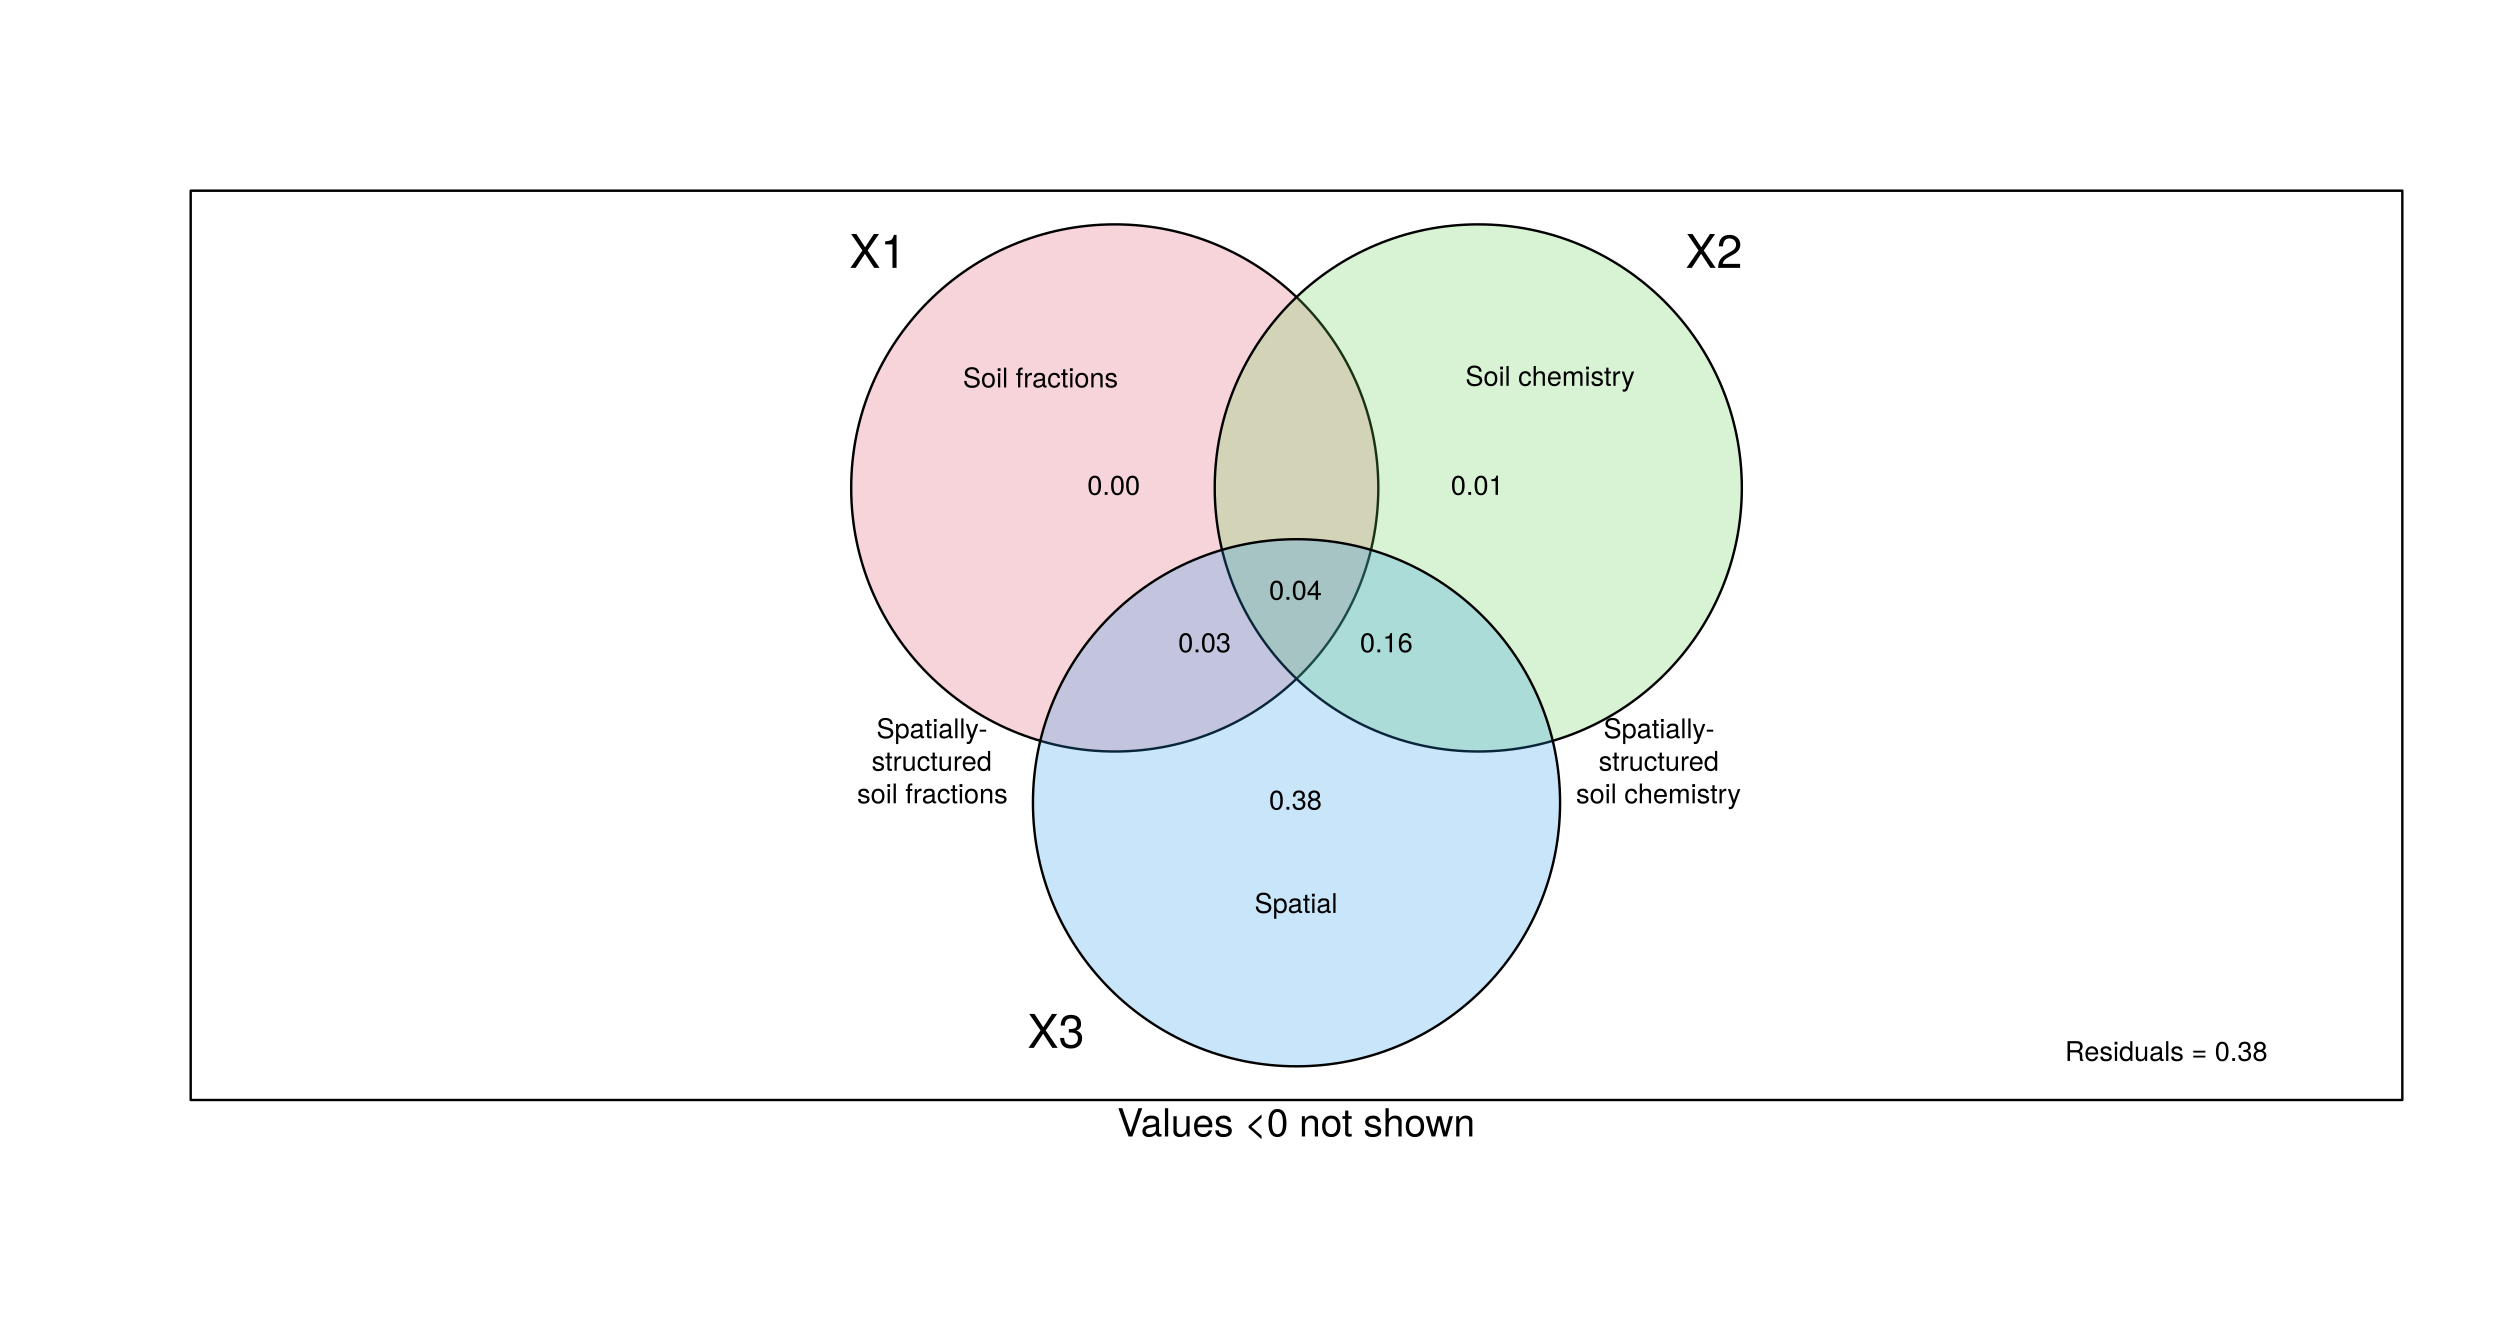 <?xml version="1.0" encoding="UTF-8"?>
<svg xmlns="http://www.w3.org/2000/svg" xmlns:xlink="http://www.w3.org/1999/xlink" width="774pt" height="414pt" viewBox="0 0 774 414" version="1.1">
<defs>
<g>
<symbol overflow="visible" id="glyph0-0">
<path style="stroke:none;" d=""/>
</symbol>
<symbol overflow="visible" id="glyph0-1">
<path style="stroke:none;" d="M 9.344 0 L 5.641 -5.391 L 9.172 -10.5 L 7.578 -10.5 L 4.875 -6.375 L 2.172 -10.5 L 0.547 -10.5 L 4.031 -5.391 L 0.312 0 L 1.938 0 L 4.828 -4.375 L 7.688 0 Z M 9.344 0 "/>
</symbol>
<symbol overflow="visible" id="glyph0-2">
<path style="stroke:none;" d="M 5 0 L 5 -10.219 L 4.156 -10.219 C 3.719 -8.641 3.422 -8.422 1.469 -8.188 L 1.469 -7.281 L 3.734 -7.281 L 3.734 0 Z M 5 0 "/>
</symbol>
<symbol overflow="visible" id="glyph0-3">
<path style="stroke:none;" d="M 7.359 -7.219 C 7.359 -8.953 6.016 -10.219 4.094 -10.219 C 2 -10.219 0.797 -9.141 0.719 -6.672 L 1.984 -6.672 C 2.094 -8.391 2.797 -9.109 4.047 -9.109 C 5.203 -9.109 6.062 -8.281 6.062 -7.188 C 6.062 -6.375 5.594 -5.688 4.688 -5.172 L 3.359 -4.422 C 1.219 -3.219 0.609 -2.25 0.484 0 L 7.297 0 L 7.297 -1.25 L 1.922 -1.25 C 2.047 -2.094 2.5 -2.625 3.766 -3.359 L 5.203 -4.141 C 6.625 -4.891 7.359 -5.969 7.359 -7.219 Z M 7.359 -7.219 "/>
</symbol>
<symbol overflow="visible" id="glyph0-4">
<path style="stroke:none;" d="M 7.297 -2.969 C 7.297 -4.203 6.781 -4.922 5.562 -5.344 C 6.516 -5.719 6.984 -6.375 6.984 -7.406 C 6.984 -9.156 5.812 -10.219 3.875 -10.219 C 1.812 -10.219 0.719 -9.094 0.672 -6.922 L 1.938 -6.922 C 1.969 -8.422 2.594 -9.109 3.891 -9.109 C 5.016 -9.109 5.688 -8.438 5.688 -7.359 C 5.688 -6.266 5.219 -5.812 3.188 -5.812 L 3.188 -4.75 L 3.875 -4.75 C 5.266 -4.75 6 -4.094 6 -2.953 C 6 -1.672 5.203 -0.906 3.875 -0.906 C 2.5 -0.906 1.812 -1.594 1.734 -3.078 L 0.469 -3.078 C 0.625 -0.812 1.75 0.219 3.828 0.219 C 5.938 0.219 7.297 -1.031 7.297 -2.969 Z M 7.297 -2.969 "/>
</symbol>
<symbol overflow="visible" id="glyph1-0">
<path style="stroke:none;" d=""/>
</symbol>
<symbol overflow="visible" id="glyph1-1">
<path style="stroke:none;" d="M 4.266 -2.859 C 4.266 -4.938 3.609 -5.953 2.312 -5.953 C 1.031 -5.953 0.359 -4.922 0.359 -2.922 C 0.359 -0.906 1.031 0.125 2.312 0.125 C 3.578 0.125 4.266 -0.906 4.266 -2.859 Z M 3.5 -2.938 C 3.5 -1.25 3.125 -0.484 2.297 -0.484 C 1.516 -0.484 1.125 -1.281 1.125 -2.906 C 1.125 -4.547 1.516 -5.297 2.312 -5.297 C 3.109 -5.297 3.5 -4.531 3.5 -2.938 Z M 3.5 -2.938 "/>
</symbol>
<symbol overflow="visible" id="glyph1-2">
<path style="stroke:none;" d="M 1.609 0 L 1.609 -0.875 L 0.734 -0.875 L 0.734 0 Z M 1.609 0 "/>
</symbol>
<symbol overflow="visible" id="glyph1-3">
<path style="stroke:none;" d="M 2.922 0 L 2.922 -5.953 L 2.422 -5.953 C 2.172 -5.047 2 -4.922 0.859 -4.781 L 0.859 -4.25 L 2.172 -4.25 L 2.172 0 Z M 2.922 0 "/>
</symbol>
<symbol overflow="visible" id="glyph1-4">
<path style="stroke:none;" d="M 4.25 -1.734 C 4.25 -2.453 3.953 -2.875 3.25 -3.125 C 3.797 -3.344 4.078 -3.719 4.078 -4.328 C 4.078 -5.344 3.391 -5.953 2.266 -5.953 C 1.062 -5.953 0.422 -5.297 0.391 -4.031 L 1.141 -4.031 C 1.156 -4.922 1.516 -5.312 2.266 -5.312 C 2.922 -5.312 3.328 -4.922 3.328 -4.297 C 3.328 -3.656 3.047 -3.391 1.859 -3.391 L 1.859 -2.781 L 2.266 -2.781 C 3.078 -2.781 3.5 -2.391 3.5 -1.719 C 3.5 -0.969 3.031 -0.531 2.266 -0.531 C 1.453 -0.531 1.062 -0.938 1.016 -1.797 L 0.266 -1.797 C 0.359 -0.469 1.016 0.125 2.234 0.125 C 3.469 0.125 4.25 -0.609 4.25 -1.734 Z M 4.25 -1.734 "/>
</symbol>
<symbol overflow="visible" id="glyph1-5">
<path style="stroke:none;" d="M 4.312 -1.688 C 4.312 -2.344 3.969 -2.812 3.281 -3.141 C 3.906 -3.5 4.109 -3.812 4.109 -4.375 C 4.109 -5.297 3.375 -5.953 2.312 -5.953 C 1.266 -5.953 0.516 -5.297 0.516 -4.375 C 0.516 -3.812 0.719 -3.516 1.328 -3.141 C 0.641 -2.812 0.312 -2.344 0.312 -1.688 C 0.312 -0.594 1.141 0.125 2.312 0.125 C 3.484 0.125 4.312 -0.594 4.312 -1.688 Z M 3.344 -4.359 C 3.344 -3.797 2.938 -3.438 2.312 -3.438 C 1.688 -3.438 1.281 -3.797 1.281 -4.359 C 1.281 -4.938 1.688 -5.297 2.312 -5.297 C 2.938 -5.297 3.344 -4.938 3.344 -4.359 Z M 3.562 -1.672 C 3.562 -0.969 3.047 -0.531 2.297 -0.531 C 1.578 -0.531 1.062 -0.969 1.062 -1.672 C 1.062 -2.375 1.578 -2.812 2.312 -2.812 C 3.047 -2.812 3.562 -2.375 3.562 -1.672 Z M 3.562 -1.672 "/>
</symbol>
<symbol overflow="visible" id="glyph1-6">
<path style="stroke:none;" d=""/>
</symbol>
<symbol overflow="visible" id="glyph1-7">
<path style="stroke:none;" d="M 4.312 -1.844 C 4.312 -2.953 3.562 -3.703 2.484 -3.703 C 1.906 -3.703 1.438 -3.484 1.125 -3.047 C 1.125 -4.5 1.594 -5.297 2.453 -5.297 C 2.969 -5.297 3.328 -4.969 3.453 -4.406 L 4.188 -4.406 C 4.047 -5.375 3.406 -5.953 2.5 -5.953 C 1.109 -5.953 0.359 -4.797 0.359 -2.719 C 0.359 -0.859 1 0.125 2.359 0.125 C 3.5 0.125 4.312 -0.688 4.312 -1.844 Z M 3.562 -1.797 C 3.562 -1.047 3.047 -0.531 2.375 -0.531 C 1.688 -0.531 1.156 -1.062 1.156 -1.828 C 1.156 -2.578 1.672 -3.047 2.391 -3.047 C 3.109 -3.047 3.562 -2.594 3.562 -1.797 Z M 3.562 -1.797 "/>
</symbol>
<symbol overflow="visible" id="glyph1-8">
<path style="stroke:none;" d="M 4.375 -1.422 L 4.375 -2.094 L 3.484 -2.094 L 3.484 -5.953 L 2.938 -5.953 L 0.234 -2.203 L 0.234 -1.422 L 2.75 -1.422 L 2.75 0 L 3.484 0 L 3.484 -1.422 Z M 2.75 -2.094 L 0.875 -2.094 L 2.75 -4.703 Z M 2.75 -2.094 "/>
</symbol>
<symbol overflow="visible" id="glyph1-9">
<path style="stroke:none;" d="M 5.703 0 L 5.703 -0.188 C 5.406 -0.391 5.344 -0.609 5.344 -1.422 C 5.328 -2.438 5.172 -2.734 4.5 -3.031 C 5.188 -3.359 5.469 -3.797 5.469 -4.484 C 5.469 -5.547 4.812 -6.125 3.609 -6.125 L 0.781 -6.125 L 0.781 0 L 1.562 0 L 1.562 -2.641 L 3.578 -2.641 C 4.266 -2.641 4.594 -2.297 4.594 -1.547 L 4.578 -1 C 4.578 -0.625 4.656 -0.25 4.766 0 Z M 4.656 -4.375 C 4.656 -3.656 4.281 -3.328 3.453 -3.328 L 1.562 -3.328 L 1.562 -5.438 L 3.453 -5.438 C 4.328 -5.438 4.656 -5.062 4.656 -4.375 Z M 4.656 -4.375 "/>
</symbol>
<symbol overflow="visible" id="glyph1-10">
<path style="stroke:none;" d="M 4.312 -2 C 4.312 -2.641 4.266 -3.047 4.141 -3.375 C 3.844 -4.094 3.172 -4.531 2.359 -4.531 C 1.125 -4.531 0.344 -3.625 0.344 -2.172 C 0.344 -0.734 1.094 0.125 2.344 0.125 C 3.344 0.125 4.047 -0.453 4.219 -1.344 L 3.516 -1.344 C 3.328 -0.75 2.922 -0.516 2.359 -0.516 C 1.625 -0.516 1.078 -0.984 1.062 -2 Z M 3.562 -2.625 C 3.562 -2.625 3.562 -2.594 3.562 -2.578 L 1.078 -2.578 C 1.141 -3.359 1.641 -3.891 2.344 -3.891 C 3.031 -3.891 3.562 -3.312 3.562 -2.625 Z M 3.562 -2.625 "/>
</symbol>
<symbol overflow="visible" id="glyph1-11">
<path style="stroke:none;" d="M 3.859 -1.234 C 3.859 -1.891 3.484 -2.219 2.609 -2.422 L 1.938 -2.594 C 1.375 -2.719 1.125 -2.906 1.125 -3.219 C 1.125 -3.625 1.484 -3.891 2.062 -3.891 C 2.625 -3.891 2.922 -3.641 2.938 -3.172 L 3.688 -3.172 C 3.672 -4.047 3.109 -4.531 2.078 -4.531 C 1.062 -4.531 0.391 -4 0.391 -3.188 C 0.391 -2.5 0.75 -2.172 1.797 -1.922 L 2.453 -1.75 C 2.938 -1.641 3.125 -1.5 3.125 -1.172 C 3.125 -0.766 2.719 -0.516 2.094 -0.516 C 1.469 -0.516 1.125 -0.672 1.031 -1.344 L 0.281 -1.344 C 0.312 -0.328 0.891 0.125 2.047 0.125 C 3.156 0.125 3.859 -0.391 3.859 -1.234 Z M 3.859 -1.234 "/>
</symbol>
<symbol overflow="visible" id="glyph1-12">
<path style="stroke:none;" d="M 1.281 0 L 1.281 -4.406 L 0.594 -4.406 L 0.594 0 Z M 1.375 -5.062 L 1.375 -5.938 L 0.5 -5.938 L 0.5 -5.062 Z M 1.375 -5.062 "/>
</symbol>
<symbol overflow="visible" id="glyph1-13">
<path style="stroke:none;" d="M 4.156 0 L 4.156 -6.125 L 3.469 -6.125 L 3.469 -3.844 C 3.172 -4.297 2.703 -4.531 2.109 -4.531 C 0.969 -4.531 0.219 -3.641 0.219 -2.25 C 0.219 -0.75 0.953 0.125 2.141 0.125 C 2.734 0.125 3.156 -0.094 3.531 -0.641 L 3.531 0 Z M 3.469 -2.188 C 3.469 -1.172 2.969 -0.531 2.234 -0.531 C 1.469 -0.531 0.953 -1.172 0.953 -2.203 C 0.953 -3.234 1.469 -3.875 2.234 -3.875 C 2.984 -3.875 3.469 -3.203 3.469 -2.188 Z M 3.469 -2.188 "/>
</symbol>
<symbol overflow="visible" id="glyph1-14">
<path style="stroke:none;" d="M 4.047 0 L 4.047 -4.406 L 3.359 -4.406 L 3.359 -1.969 C 3.359 -1.078 2.891 -0.484 2.156 -0.484 C 1.594 -0.484 1.25 -0.828 1.25 -1.359 L 1.25 -4.406 L 0.547 -4.406 L 0.547 -1.078 C 0.547 -0.344 1.094 0.125 1.953 0.125 C 2.594 0.125 3.016 -0.094 3.422 -0.688 L 3.422 0 Z M 4.047 0 "/>
</symbol>
<symbol overflow="visible" id="glyph1-15">
<path style="stroke:none;" d="M 4.5 -0.016 L 4.5 -0.547 C 4.422 -0.531 4.391 -0.531 4.344 -0.531 C 4.109 -0.531 3.969 -0.656 3.969 -0.875 L 3.969 -3.328 C 3.969 -4.109 3.391 -4.531 2.312 -4.531 C 1.25 -4.531 0.594 -4.125 0.547 -3.109 L 1.25 -3.109 C 1.312 -3.641 1.625 -3.891 2.281 -3.891 C 2.922 -3.891 3.266 -3.641 3.266 -3.234 L 3.266 -3.047 C 3.266 -2.75 3.094 -2.625 2.531 -2.562 C 1.547 -2.422 1.391 -2.391 1.125 -2.281 C 0.609 -2.078 0.359 -1.688 0.359 -1.141 C 0.359 -0.344 0.906 0.125 1.797 0.125 C 2.359 0.125 2.906 -0.109 3.297 -0.516 C 3.375 -0.188 3.672 0.062 4.016 0.062 C 4.156 0.062 4.266 0.047 4.5 -0.016 Z M 3.266 -1.516 C 3.266 -0.891 2.625 -0.484 1.953 -0.484 C 1.406 -0.484 1.078 -0.688 1.078 -1.156 C 1.078 -1.625 1.391 -1.828 2.141 -1.938 C 2.891 -2.031 3.031 -2.062 3.266 -2.172 Z M 3.266 -1.516 "/>
</symbol>
<symbol overflow="visible" id="glyph1-16">
<path style="stroke:none;" d="M 1.266 0 L 1.266 -6.125 L 0.578 -6.125 L 0.578 0 Z M 1.266 0 "/>
</symbol>
<symbol overflow="visible" id="glyph1-17">
<path style="stroke:none;" d="M 4.344 -2.578 L 4.344 -3.156 L 0.578 -3.156 L 0.578 -2.578 Z M 4.344 -1.047 L 4.344 -1.625 L 0.578 -1.625 L 0.578 -1.047 Z M 4.344 -1.047 "/>
</symbol>
<symbol overflow="visible" id="glyph1-18">
<path style="stroke:none;" d="M 5.219 -1.688 C 5.219 -2.438 4.75 -3 3.922 -3.219 L 2.375 -3.625 C 1.641 -3.828 1.375 -4.062 1.375 -4.547 C 1.375 -5.156 1.922 -5.625 2.734 -5.625 C 3.719 -5.625 4.266 -5.172 4.266 -4.375 L 5.016 -4.375 C 5.016 -5.578 4.172 -6.281 2.766 -6.281 C 1.422 -6.281 0.594 -5.547 0.594 -4.438 C 0.594 -3.688 0.984 -3.219 1.797 -3 L 3.312 -2.594 C 4.078 -2.391 4.438 -2.078 4.438 -1.609 C 4.438 -0.938 3.938 -0.531 2.875 -0.531 C 1.719 -0.531 1.141 -1.125 1.141 -2 L 0.406 -2 C 0.406 -0.547 1.375 0.156 2.828 0.156 C 4.375 0.156 5.219 -0.594 5.219 -1.688 Z M 5.219 -1.688 "/>
</symbol>
<symbol overflow="visible" id="glyph1-19">
<path style="stroke:none;" d="M 4.281 -2.172 C 4.281 -3.688 3.562 -4.531 2.281 -4.531 C 1.047 -4.531 0.297 -3.688 0.297 -2.203 C 0.297 -0.719 1.047 0.125 2.297 0.125 C 3.531 0.125 4.281 -0.719 4.281 -2.172 Z M 3.562 -2.172 C 3.562 -1.141 3.062 -0.516 2.297 -0.516 C 1.516 -0.516 1.031 -1.141 1.031 -2.203 C 1.031 -3.266 1.516 -3.891 2.297 -3.891 C 3.078 -3.891 3.562 -3.266 3.562 -2.172 Z M 3.562 -2.172 "/>
</symbol>
<symbol overflow="visible" id="glyph1-20">
<path style="stroke:none;" d="M 2.172 -3.828 L 2.172 -4.406 L 1.438 -4.406 L 1.438 -5.094 C 1.438 -5.391 1.609 -5.547 1.922 -5.547 C 1.984 -5.547 2.016 -5.547 2.172 -5.531 L 2.172 -6.109 C 2.016 -6.141 1.922 -6.156 1.781 -6.156 C 1.125 -6.156 0.734 -5.781 0.734 -5.156 L 0.734 -4.406 L 0.156 -4.406 L 0.156 -3.828 L 0.734 -3.828 L 0.734 0 L 1.438 0 L 1.438 -3.828 Z M 2.172 -3.828 "/>
</symbol>
<symbol overflow="visible" id="glyph1-21">
<path style="stroke:none;" d="M 2.703 -3.797 L 2.703 -4.5 C 2.578 -4.516 2.516 -4.531 2.422 -4.531 C 1.969 -4.531 1.625 -4.266 1.234 -3.609 L 1.234 -4.406 L 0.594 -4.406 L 0.594 0 L 1.281 0 L 1.281 -2.281 C 1.281 -3.281 1.609 -3.781 2.703 -3.797 Z M 2.703 -3.797 "/>
</symbol>
<symbol overflow="visible" id="glyph1-22">
<path style="stroke:none;" d="M 4.016 -1.516 L 3.297 -1.516 C 3.188 -0.812 2.828 -0.516 2.234 -0.516 C 1.453 -0.516 0.984 -1.125 0.984 -2.156 C 0.984 -3.266 1.453 -3.891 2.203 -3.891 C 2.797 -3.891 3.172 -3.531 3.25 -2.922 L 3.953 -2.922 C 3.875 -4 3.203 -4.531 2.219 -4.531 C 1.031 -4.531 0.266 -3.625 0.266 -2.156 C 0.266 -0.734 1.016 0.125 2.203 0.125 C 3.266 0.125 3.922 -0.5 4.016 -1.516 Z M 4.016 -1.516 "/>
</symbol>
<symbol overflow="visible" id="glyph1-23">
<path style="stroke:none;" d="M 2.141 0 L 2.141 -0.594 C 2.047 -0.562 1.938 -0.562 1.797 -0.562 C 1.5 -0.562 1.406 -0.641 1.406 -0.953 L 1.406 -3.828 L 2.141 -3.828 L 2.141 -4.406 L 1.406 -4.406 L 1.406 -5.609 L 0.719 -5.609 L 0.719 -4.406 L 0.125 -4.406 L 0.125 -3.828 L 0.719 -3.828 L 0.719 -0.641 C 0.719 -0.188 1.016 0.062 1.562 0.062 C 1.734 0.062 1.906 0.047 2.141 0 Z M 2.141 0 "/>
</symbol>
<symbol overflow="visible" id="glyph1-24">
<path style="stroke:none;" d="M 4.094 0 L 4.094 -3.328 C 4.094 -4.062 3.547 -4.531 2.703 -4.531 C 2.047 -4.531 1.625 -4.281 1.234 -3.672 L 1.234 -4.406 L 0.594 -4.406 L 0.594 0 L 1.281 0 L 1.281 -2.422 C 1.281 -3.328 1.781 -3.922 2.484 -3.922 C 3.047 -3.922 3.391 -3.578 3.391 -3.047 L 3.391 0 Z M 4.094 0 "/>
</symbol>
<symbol overflow="visible" id="glyph1-25">
<path style="stroke:none;" d="M 4.078 0 L 4.078 -3.328 C 4.078 -4.062 3.562 -4.531 2.703 -4.531 C 2.078 -4.531 1.703 -4.344 1.281 -3.797 L 1.281 -6.125 L 0.594 -6.125 L 0.594 0 L 1.281 0 L 1.281 -2.422 C 1.281 -3.328 1.75 -3.922 2.484 -3.922 C 2.969 -3.922 3.391 -3.625 3.391 -3.047 L 3.391 0 Z M 4.078 0 "/>
</symbol>
<symbol overflow="visible" id="glyph1-26">
<path style="stroke:none;" d="M 6.391 0 L 6.391 -3.297 C 6.391 -4.094 5.953 -4.531 5.125 -4.531 C 4.547 -4.531 4.188 -4.359 3.781 -3.859 C 3.516 -4.328 3.156 -4.531 2.594 -4.531 C 2 -4.531 1.609 -4.312 1.234 -3.781 L 1.234 -4.406 L 0.594 -4.406 L 0.594 0 L 1.297 0 L 1.297 -2.766 C 1.297 -3.406 1.75 -3.922 2.328 -3.922 C 2.844 -3.922 3.141 -3.594 3.141 -3.031 L 3.141 0 L 3.844 0 L 3.844 -2.766 C 3.844 -3.406 4.312 -3.922 4.891 -3.922 C 5.391 -3.922 5.688 -3.594 5.688 -3.031 L 5.688 0 Z M 6.391 0 "/>
</symbol>
<symbol overflow="visible" id="glyph1-27">
<path style="stroke:none;" d="M 4.016 -4.406 L 3.266 -4.406 L 2.047 -0.969 L 0.922 -4.406 L 0.172 -4.406 L 1.656 0.016 L 1.391 0.719 C 1.266 1.031 1.125 1.141 0.828 1.141 C 0.719 1.141 0.609 1.125 0.453 1.094 L 0.453 1.719 C 0.594 1.797 0.734 1.828 0.922 1.828 C 1.422 1.828 1.828 1.562 2.062 0.922 Z M 4.016 -4.406 "/>
</symbol>
<symbol overflow="visible" id="glyph1-28">
<path style="stroke:none;" d="M 4.391 -2.156 C 4.391 -3.641 3.672 -4.531 2.5 -4.531 C 1.906 -4.531 1.422 -4.266 1.094 -3.734 L 1.094 -4.406 L 0.469 -4.406 L 0.469 1.828 L 1.156 1.828 L 1.156 -0.531 C 1.531 -0.078 1.938 0.125 2.516 0.125 C 3.641 0.125 4.391 -0.75 4.391 -2.156 Z M 3.672 -2.172 C 3.672 -1.172 3.156 -0.531 2.391 -0.531 C 1.641 -0.531 1.156 -1.141 1.156 -2.172 C 1.156 -3.203 1.641 -3.875 2.391 -3.875 C 3.156 -3.875 3.672 -3.234 3.672 -2.172 Z M 3.672 -2.172 "/>
</symbol>
<symbol overflow="visible" id="glyph1-29">
<path style="stroke:none;" d="M 2.391 -2.016 L 2.391 -2.625 L 0.391 -2.625 L 0.391 -2.016 Z M 2.391 -2.016 "/>
</symbol>
<symbol overflow="visible" id="glyph2-0">
<path style="stroke:none;" d=""/>
</symbol>
<symbol overflow="visible" id="glyph2-1">
<path style="stroke:none;" d="M 7.734 -8.75 L 6.547 -8.75 L 4.125 -1.344 L 1.562 -8.75 L 0.359 -8.75 L 3.5 0 L 4.703 0 Z M 7.734 -8.75 "/>
</symbol>
<symbol overflow="visible" id="glyph2-2">
<path style="stroke:none;" d="M 6.422 -0.031 L 6.422 -0.781 C 6.312 -0.75 6.266 -0.75 6.203 -0.75 C 5.859 -0.75 5.656 -0.938 5.656 -1.25 L 5.656 -4.75 C 5.656 -5.875 4.844 -6.469 3.297 -6.469 C 1.781 -6.469 0.844 -5.875 0.781 -4.422 L 1.781 -4.422 C 1.875 -5.203 2.328 -5.547 3.266 -5.547 C 4.156 -5.547 4.672 -5.203 4.672 -4.609 L 4.672 -4.344 C 4.672 -3.922 4.422 -3.75 3.625 -3.641 C 2.203 -3.469 1.984 -3.422 1.609 -3.266 C 0.875 -2.969 0.5 -2.406 0.5 -1.625 C 0.5 -0.484 1.297 0.188 2.562 0.188 C 3.375 0.188 4.156 -0.156 4.703 -0.75 C 4.812 -0.266 5.25 0.078 5.734 0.078 C 5.938 0.078 6.094 0.062 6.422 -0.031 Z M 4.672 -2.172 C 4.672 -1.266 3.75 -0.703 2.781 -0.703 C 2 -0.703 1.547 -0.969 1.547 -1.656 C 1.547 -2.312 1.984 -2.609 3.062 -2.766 C 4.109 -2.906 4.328 -2.953 4.672 -3.109 Z M 4.672 -2.172 "/>
</symbol>
<symbol overflow="visible" id="glyph2-3">
<path style="stroke:none;" d="M 1.812 0 L 1.812 -8.75 L 0.812 -8.75 L 0.812 0 Z M 1.812 0 "/>
</symbol>
<symbol overflow="visible" id="glyph2-4">
<path style="stroke:none;" d="M 5.781 0 L 5.781 -6.281 L 4.781 -6.281 L 4.781 -2.812 C 4.781 -1.531 4.109 -0.703 3.078 -0.703 C 2.281 -0.703 1.781 -1.172 1.781 -1.938 L 1.781 -6.281 L 0.781 -6.281 L 0.781 -1.531 C 0.781 -0.484 1.562 0.188 2.781 0.188 C 3.703 0.188 4.297 -0.141 4.891 -0.969 L 4.891 0 Z M 5.781 0 "/>
</symbol>
<symbol overflow="visible" id="glyph2-5">
<path style="stroke:none;" d="M 6.156 -2.859 C 6.156 -3.766 6.078 -4.344 5.906 -4.812 C 5.5 -5.844 4.531 -6.469 3.359 -6.469 C 1.609 -6.469 0.484 -5.172 0.484 -3.109 C 0.484 -1.047 1.578 0.188 3.344 0.188 C 4.781 0.188 5.766 -0.641 6.031 -1.906 L 5.016 -1.906 C 4.734 -1.078 4.172 -0.75 3.375 -0.75 C 2.328 -0.75 1.547 -1.422 1.531 -2.859 Z M 5.094 -3.75 C 5.094 -3.75 5.094 -3.703 5.078 -3.672 L 1.547 -3.672 C 1.625 -4.781 2.344 -5.547 3.344 -5.547 C 4.328 -5.547 5.094 -4.734 5.094 -3.75 Z M 5.094 -3.75 "/>
</symbol>
<symbol overflow="visible" id="glyph2-6">
<path style="stroke:none;" d="M 5.516 -1.766 C 5.516 -2.703 4.984 -3.172 3.734 -3.469 L 2.766 -3.703 C 1.953 -3.891 1.609 -4.156 1.609 -4.594 C 1.609 -5.172 2.125 -5.547 2.938 -5.547 C 3.75 -5.547 4.172 -5.203 4.203 -4.531 L 5.25 -4.531 C 5.25 -5.766 4.422 -6.469 2.969 -6.469 C 1.516 -6.469 0.562 -5.719 0.562 -4.547 C 0.562 -3.562 1.062 -3.094 2.562 -2.734 L 3.484 -2.516 C 4.188 -2.344 4.469 -2.141 4.469 -1.688 C 4.469 -1.094 3.875 -0.75 3 -0.75 C 2.094 -0.75 1.594 -0.953 1.469 -1.922 L 0.406 -1.922 C 0.453 -0.469 1.266 0.188 2.922 0.188 C 4.5 0.188 5.516 -0.547 5.516 -1.766 Z M 5.516 -1.766 "/>
</symbol>
<symbol overflow="visible" id="glyph2-7">
<path style="stroke:none;" d=""/>
</symbol>
<symbol overflow="visible" id="glyph2-8">
<path style="stroke:none;" d="M 5.375 0.828 L 5.375 -0.25 L 2.25 -3 L 5.375 -5.75 L 5.375 -6.828 L 1.375 -3.312 L 1.375 -2.688 Z M 5.375 0.828 "/>
</symbol>
<symbol overflow="visible" id="glyph2-9">
<path style="stroke:none;" d="M 6.078 -4.094 C 6.078 -7.047 5.141 -8.516 3.297 -8.516 C 1.469 -8.516 0.516 -7.016 0.516 -4.156 C 0.516 -1.297 1.469 0.188 3.297 0.188 C 5.094 0.188 6.078 -1.297 6.078 -4.094 Z M 5 -4.188 C 5 -1.781 4.453 -0.703 3.281 -0.703 C 2.156 -0.703 1.594 -1.828 1.594 -4.156 C 1.594 -6.484 2.156 -7.578 3.297 -7.578 C 4.438 -7.578 5 -6.469 5 -4.188 Z M 5 -4.188 "/>
</symbol>
<symbol overflow="visible" id="glyph2-10">
<path style="stroke:none;" d="M 5.844 0 L 5.844 -4.75 C 5.844 -5.797 5.062 -6.469 3.859 -6.469 C 2.922 -6.469 2.312 -6.109 1.766 -5.234 L 1.766 -6.281 L 0.844 -6.281 L 0.844 0 L 1.844 0 L 1.844 -3.469 C 1.844 -4.75 2.531 -5.594 3.547 -5.594 C 4.344 -5.594 4.844 -5.109 4.844 -4.359 L 4.844 0 Z M 5.844 0 "/>
</symbol>
<symbol overflow="visible" id="glyph2-11">
<path style="stroke:none;" d="M 6.125 -3.094 C 6.125 -5.266 5.078 -6.469 3.266 -6.469 C 1.5 -6.469 0.438 -5.25 0.438 -3.141 C 0.438 -1.031 1.484 0.188 3.281 0.188 C 5.047 0.188 6.125 -1.031 6.125 -3.094 Z M 5.078 -3.109 C 5.078 -1.625 4.375 -0.75 3.281 -0.75 C 2.156 -0.75 1.469 -1.625 1.469 -3.141 C 1.469 -4.656 2.156 -5.547 3.281 -5.547 C 4.406 -5.547 5.078 -4.672 5.078 -3.109 Z M 5.078 -3.109 "/>
</symbol>
<symbol overflow="visible" id="glyph2-12">
<path style="stroke:none;" d="M 3.047 0 L 3.047 -0.844 C 2.922 -0.797 2.766 -0.797 2.562 -0.797 C 2.141 -0.797 2.016 -0.906 2.016 -1.359 L 2.016 -5.469 L 3.047 -5.469 L 3.047 -6.281 L 2.016 -6.281 L 2.016 -8.016 L 1.016 -8.016 L 1.016 -6.281 L 0.172 -6.281 L 0.172 -5.469 L 1.016 -5.469 L 1.016 -0.906 C 1.016 -0.281 1.453 0.078 2.234 0.078 C 2.469 0.078 2.719 0.062 3.047 0 Z M 3.047 0 "/>
</symbol>
<symbol overflow="visible" id="glyph2-13">
<path style="stroke:none;" d="M 5.828 0 L 5.828 -4.75 C 5.828 -5.812 5.078 -6.469 3.859 -6.469 C 2.969 -6.469 2.422 -6.188 1.844 -5.422 L 1.844 -8.75 L 0.844 -8.75 L 0.844 0 L 1.844 0 L 1.844 -3.469 C 1.844 -4.75 2.516 -5.594 3.547 -5.594 C 4.25 -5.594 4.844 -5.188 4.844 -4.359 L 4.844 0 Z M 5.828 0 "/>
</symbol>
<symbol overflow="visible" id="glyph2-14">
<path style="stroke:none;" d="M 8.5 -6.281 L 7.375 -6.281 L 6.125 -1.391 L 4.891 -6.281 L 3.656 -6.281 L 2.453 -1.391 L 1.172 -6.281 L 0.078 -6.281 L 1.891 0 L 3.031 0 L 4.234 -4.938 L 5.516 0 L 6.641 0 Z M 8.5 -6.281 "/>
</symbol>
</g>
</defs>
<g id="surface526">
<rect x="0" y="0" width="774" height="414" style="fill:rgb(100%,100%,100%);fill-opacity:1;stroke:none;"/>
<path style="fill:none;stroke-width:0.75;stroke-linecap:round;stroke-linejoin:round;stroke:rgb(0%,0%,0%);stroke-opacity:1;stroke-miterlimit:10;" d="M 59.039 340.559 L 743.762 340.559 L 743.762 59.039 L 59.039 59.039 L 59.039 340.559 "/>
<path style="fill-rule:nonzero;fill:rgb(87.451%,32.549%,41.961%);fill-opacity:0.247;stroke-width:0.75;stroke-linecap:round;stroke-linejoin:round;stroke:rgb(0%,0%,0%);stroke-opacity:1;stroke-miterlimit:10;" d="M 426.723 151.066 C 426.723 196.129 390.191 232.664 345.125 232.664 C 300.059 232.664 263.527 196.129 263.527 151.066 C 263.527 106 300.059 69.465 345.125 69.465 C 390.191 69.465 426.723 106 426.723 151.066 "/>
<path style="fill-rule:nonzero;fill:rgb(38.039%,81.569%,30.98%);fill-opacity:0.247;stroke-width:0.75;stroke-linecap:round;stroke-linejoin:round;stroke:rgb(0%,0%,0%);stroke-opacity:1;stroke-miterlimit:10;" d="M 539.273 151.066 C 539.273 196.129 502.738 232.664 457.676 232.664 C 412.609 232.664 376.078 196.129 376.078 151.066 C 376.078 106 412.609 69.465 457.676 69.465 C 502.738 69.465 539.273 106 539.273 151.066 "/>
<path style="fill-rule:nonzero;fill:rgb(13.333%,59.216%,90.196%);fill-opacity:0.247;stroke-width:0.75;stroke-linecap:round;stroke-linejoin:round;stroke:rgb(0%,0%,0%);stroke-opacity:1;stroke-miterlimit:10;" d="M 483 248.535 C 483 293.602 446.465 330.133 401.398 330.133 C 356.336 330.133 319.801 293.602 319.801 248.535 C 319.801 203.469 356.336 166.938 401.398 166.938 C 446.465 166.938 483 203.469 483 248.535 "/>
<g style="fill:rgb(0%,0%,0%);fill-opacity:1;">
  <use xlink:href="#glyph0-1" x="262.969" y="82.937"/>
  <use xlink:href="#glyph0-2" x="272.573" y="82.937"/>
</g>
<g style="fill:rgb(0%,0%,0%);fill-opacity:1;">
  <use xlink:href="#glyph0-1" x="521.832" y="82.937"/>
  <use xlink:href="#glyph0-3" x="531.437" y="82.937"/>
</g>
<g style="fill:rgb(0%,0%,0%);fill-opacity:1;">
  <use xlink:href="#glyph0-1" x="318.117" y="324.417"/>
  <use xlink:href="#glyph0-4" x="327.722" y="324.417"/>
</g>
<g style="fill:rgb(0%,0%,0%);fill-opacity:1;">
  <use xlink:href="#glyph1-1" x="336.625" y="153.209"/>
  <use xlink:href="#glyph1-2" x="341.295" y="153.209"/>
  <use xlink:href="#glyph1-1" x="343.63" y="153.209"/>
  <use xlink:href="#glyph1-1" x="348.3" y="153.209"/>
</g>
<g style="fill:rgb(0%,0%,0%);fill-opacity:1;">
  <use xlink:href="#glyph1-1" x="449.176" y="153.209"/>
  <use xlink:href="#glyph1-2" x="453.846" y="153.209"/>
  <use xlink:href="#glyph1-1" x="456.181" y="153.209"/>
  <use xlink:href="#glyph1-3" x="460.851" y="153.209"/>
</g>
<g style="fill:rgb(0%,0%,0%);fill-opacity:1;">
  <use xlink:href="#glyph1-1" x="392.898" y="250.678"/>
  <use xlink:href="#glyph1-2" x="397.568" y="250.678"/>
  <use xlink:href="#glyph1-4" x="399.903" y="250.678"/>
  <use xlink:href="#glyph1-5" x="404.573" y="250.678"/>
</g>
<g style="fill:rgb(0%,0%,0%);fill-opacity:1;">
  <use xlink:href="#glyph1-6" x="398.898" y="150.709"/>
  <use xlink:href="#glyph1-6" x="401.233" y="150.709"/>
</g>
<g style="fill:rgb(0%,0%,0%);fill-opacity:1;">
  <use xlink:href="#glyph1-1" x="421.039" y="201.943"/>
  <use xlink:href="#glyph1-2" x="425.709" y="201.943"/>
  <use xlink:href="#glyph1-3" x="428.044" y="201.943"/>
  <use xlink:href="#glyph1-7" x="432.714" y="201.943"/>
</g>
<g style="fill:rgb(0%,0%,0%);fill-opacity:1;">
  <use xlink:href="#glyph1-1" x="364.762" y="201.943"/>
  <use xlink:href="#glyph1-2" x="369.432" y="201.943"/>
  <use xlink:href="#glyph1-1" x="371.767" y="201.943"/>
  <use xlink:href="#glyph1-4" x="376.437" y="201.943"/>
</g>
<g style="fill:rgb(0%,0%,0%);fill-opacity:1;">
  <use xlink:href="#glyph1-1" x="392.898" y="185.697"/>
  <use xlink:href="#glyph1-2" x="397.568" y="185.697"/>
  <use xlink:href="#glyph1-1" x="399.903" y="185.697"/>
  <use xlink:href="#glyph1-8" x="404.573" y="185.697"/>
</g>
<g style="fill:rgb(0%,0%,0%);fill-opacity:1;">
  <use xlink:href="#glyph1-9" x="639.324" y="328.459"/>
  <use xlink:href="#glyph1-10" x="645.305" y="328.459"/>
  <use xlink:href="#glyph1-11" x="649.975" y="328.459"/>
  <use xlink:href="#glyph1-12" x="654.175" y="328.459"/>
  <use xlink:href="#glyph1-13" x="656.039" y="328.459"/>
  <use xlink:href="#glyph1-14" x="660.709" y="328.459"/>
  <use xlink:href="#glyph1-15" x="665.379" y="328.459"/>
  <use xlink:href="#glyph1-16" x="670.049" y="328.459"/>
  <use xlink:href="#glyph1-11" x="671.913" y="328.459"/>
  <use xlink:href="#glyph1-6" x="676.113" y="328.459"/>
  <use xlink:href="#glyph1-17" x="678.448" y="328.459"/>
  <use xlink:href="#glyph1-6" x="683.354" y="328.459"/>
  <use xlink:href="#glyph1-1" x="685.688" y="328.459"/>
  <use xlink:href="#glyph1-2" x="690.358" y="328.459"/>
  <use xlink:href="#glyph1-4" x="692.693" y="328.459"/>
  <use xlink:href="#glyph1-5" x="697.363" y="328.459"/>
</g>
<g style="fill:rgb(0%,0%,0%);fill-opacity:1;">
  <use xlink:href="#glyph2-1" x="345.898" y="351.854"/>
  <use xlink:href="#glyph2-2" x="353.183" y="351.854"/>
  <use xlink:href="#glyph2-3" x="359.854" y="351.854"/>
  <use xlink:href="#glyph2-4" x="362.519" y="351.854"/>
  <use xlink:href="#glyph2-5" x="369.19" y="351.854"/>
  <use xlink:href="#glyph2-6" x="375.862" y="351.854"/>
  <use xlink:href="#glyph2-7" x="381.862" y="351.854"/>
  <use xlink:href="#glyph2-8" x="385.198" y="351.854"/>
  <use xlink:href="#glyph2-9" x="392.206" y="351.854"/>
  <use xlink:href="#glyph2-7" x="398.878" y="351.854"/>
  <use xlink:href="#glyph2-10" x="402.214" y="351.854"/>
  <use xlink:href="#glyph2-11" x="408.886" y="351.854"/>
  <use xlink:href="#glyph2-12" x="415.438" y="351.854"/>
  <use xlink:href="#glyph2-7" x="418.773" y="351.854"/>
  <use xlink:href="#glyph2-6" x="422.109" y="351.854"/>
  <use xlink:href="#glyph2-13" x="428.109" y="351.854"/>
  <use xlink:href="#glyph2-11" x="434.781" y="351.854"/>
  <use xlink:href="#glyph2-14" x="441.333" y="351.854"/>
  <use xlink:href="#glyph2-10" x="449.997" y="351.854"/>
</g>
<g style="fill:rgb(0%,0%,0%);fill-opacity:1;">
  <use xlink:href="#glyph1-18" x="298.117" y="119.943"/>
  <use xlink:href="#glyph1-19" x="303.72" y="119.943"/>
  <use xlink:href="#glyph1-12" x="308.39" y="119.943"/>
  <use xlink:href="#glyph1-16" x="310.254" y="119.943"/>
  <use xlink:href="#glyph1-6" x="312.118" y="119.943"/>
  <use xlink:href="#glyph1-20" x="314.453" y="119.943"/>
  <use xlink:href="#glyph1-21" x="316.788" y="119.943"/>
  <use xlink:href="#glyph1-15" x="319.543" y="119.943"/>
  <use xlink:href="#glyph1-22" x="324.213" y="119.943"/>
  <use xlink:href="#glyph1-23" x="328.413" y="119.943"/>
  <use xlink:href="#glyph1-12" x="330.748" y="119.943"/>
  <use xlink:href="#glyph1-19" x="332.612" y="119.943"/>
  <use xlink:href="#glyph1-24" x="337.282" y="119.943"/>
  <use xlink:href="#glyph1-11" x="341.952" y="119.943"/>
</g>
<g style="fill:rgb(0%,0%,0%);fill-opacity:1;">
  <use xlink:href="#glyph1-18" x="453.684" y="119.443"/>
  <use xlink:href="#glyph1-19" x="459.286" y="119.443"/>
  <use xlink:href="#glyph1-12" x="463.956" y="119.443"/>
  <use xlink:href="#glyph1-16" x="465.82" y="119.443"/>
  <use xlink:href="#glyph1-6" x="467.685" y="119.443"/>
  <use xlink:href="#glyph1-22" x="470.02" y="119.443"/>
  <use xlink:href="#glyph1-25" x="474.22" y="119.443"/>
  <use xlink:href="#glyph1-10" x="478.89" y="119.443"/>
  <use xlink:href="#glyph1-26" x="483.56" y="119.443"/>
  <use xlink:href="#glyph1-12" x="490.557" y="119.443"/>
  <use xlink:href="#glyph1-11" x="492.421" y="119.443"/>
  <use xlink:href="#glyph1-23" x="496.579" y="119.443"/>
  <use xlink:href="#glyph1-21" x="498.914" y="119.443"/>
  <use xlink:href="#glyph1-27" x="501.921" y="119.443"/>
</g>
<g style="fill:rgb(0%,0%,0%);fill-opacity:1;">
  <use xlink:href="#glyph1-18" x="388.398" y="282.639"/>
  <use xlink:href="#glyph1-28" x="394.001" y="282.639"/>
  <use xlink:href="#glyph1-15" x="398.671" y="282.639"/>
  <use xlink:href="#glyph1-23" x="403.341" y="282.639"/>
  <use xlink:href="#glyph1-12" x="405.676" y="282.639"/>
  <use xlink:href="#glyph1-15" x="407.54" y="282.639"/>
  <use xlink:href="#glyph1-16" x="412.21" y="282.639"/>
</g>
<g style="fill:rgb(0%,0%,0%);fill-opacity:1;">
  <use xlink:href="#glyph1-18" x="271.352" y="228.541"/>
  <use xlink:href="#glyph1-28" x="276.954" y="228.541"/>
  <use xlink:href="#glyph1-15" x="281.624" y="228.541"/>
  <use xlink:href="#glyph1-23" x="286.294" y="228.541"/>
  <use xlink:href="#glyph1-12" x="288.629" y="228.541"/>
  <use xlink:href="#glyph1-15" x="290.493" y="228.541"/>
  <use xlink:href="#glyph1-16" x="295.163" y="228.541"/>
  <use xlink:href="#glyph1-16" x="297.027" y="228.541"/>
  <use xlink:href="#glyph1-27" x="298.85" y="228.541"/>
  <use xlink:href="#glyph1-29" x="302.924" y="228.541"/>
</g>
<g style="fill:rgb(0%,0%,0%);fill-opacity:1;">
  <use xlink:href="#glyph1-11" x="269.852" y="238.619"/>
  <use xlink:href="#glyph1-23" x="274.01" y="238.619"/>
  <use xlink:href="#glyph1-21" x="276.345" y="238.619"/>
  <use xlink:href="#glyph1-14" x="279.142" y="238.619"/>
  <use xlink:href="#glyph1-22" x="283.812" y="238.619"/>
  <use xlink:href="#glyph1-23" x="288.012" y="238.619"/>
  <use xlink:href="#glyph1-14" x="290.347" y="238.619"/>
  <use xlink:href="#glyph1-21" x="295.017" y="238.619"/>
  <use xlink:href="#glyph1-10" x="297.729" y="238.619"/>
  <use xlink:href="#glyph1-13" x="302.399" y="238.619"/>
</g>
<g style="fill:rgb(0%,0%,0%);fill-opacity:1;">
  <use xlink:href="#glyph1-11" x="265.352" y="248.701"/>
  <use xlink:href="#glyph1-19" x="269.552" y="248.701"/>
  <use xlink:href="#glyph1-12" x="274.222" y="248.701"/>
  <use xlink:href="#glyph1-16" x="276.086" y="248.701"/>
  <use xlink:href="#glyph1-6" x="277.95" y="248.701"/>
  <use xlink:href="#glyph1-20" x="280.285" y="248.701"/>
  <use xlink:href="#glyph1-21" x="282.62" y="248.701"/>
  <use xlink:href="#glyph1-15" x="285.375" y="248.701"/>
  <use xlink:href="#glyph1-22" x="290.045" y="248.701"/>
  <use xlink:href="#glyph1-23" x="294.245" y="248.701"/>
  <use xlink:href="#glyph1-12" x="296.58" y="248.701"/>
  <use xlink:href="#glyph1-19" x="298.444" y="248.701"/>
  <use xlink:href="#glyph1-24" x="303.114" y="248.701"/>
  <use xlink:href="#glyph1-11" x="307.784" y="248.701"/>
</g>
<g style="fill:rgb(0%,0%,0%);fill-opacity:1;">
  <use xlink:href="#glyph1-18" x="496.449" y="228.541"/>
  <use xlink:href="#glyph1-28" x="502.052" y="228.541"/>
  <use xlink:href="#glyph1-15" x="506.722" y="228.541"/>
  <use xlink:href="#glyph1-23" x="511.392" y="228.541"/>
  <use xlink:href="#glyph1-12" x="513.727" y="228.541"/>
  <use xlink:href="#glyph1-15" x="515.591" y="228.541"/>
  <use xlink:href="#glyph1-16" x="520.261" y="228.541"/>
  <use xlink:href="#glyph1-16" x="522.125" y="228.541"/>
  <use xlink:href="#glyph1-27" x="523.947" y="228.541"/>
  <use xlink:href="#glyph1-29" x="528.021" y="228.541"/>
</g>
<g style="fill:rgb(0%,0%,0%);fill-opacity:1;">
  <use xlink:href="#glyph1-11" x="494.949" y="238.619"/>
  <use xlink:href="#glyph1-23" x="499.107" y="238.619"/>
  <use xlink:href="#glyph1-21" x="501.442" y="238.619"/>
  <use xlink:href="#glyph1-14" x="504.239" y="238.619"/>
  <use xlink:href="#glyph1-22" x="508.909" y="238.619"/>
  <use xlink:href="#glyph1-23" x="513.109" y="238.619"/>
  <use xlink:href="#glyph1-14" x="515.444" y="238.619"/>
  <use xlink:href="#glyph1-21" x="520.114" y="238.619"/>
  <use xlink:href="#glyph1-10" x="522.827" y="238.619"/>
  <use xlink:href="#glyph1-13" x="527.497" y="238.619"/>
</g>
<g style="fill:rgb(0%,0%,0%);fill-opacity:1;">
  <use xlink:href="#glyph1-11" x="487.949" y="248.701"/>
  <use xlink:href="#glyph1-19" x="492.149" y="248.701"/>
  <use xlink:href="#glyph1-12" x="496.819" y="248.701"/>
  <use xlink:href="#glyph1-16" x="498.684" y="248.701"/>
  <use xlink:href="#glyph1-6" x="500.548" y="248.701"/>
  <use xlink:href="#glyph1-22" x="502.883" y="248.701"/>
  <use xlink:href="#glyph1-25" x="507.083" y="248.701"/>
  <use xlink:href="#glyph1-10" x="511.753" y="248.701"/>
  <use xlink:href="#glyph1-26" x="516.423" y="248.701"/>
  <use xlink:href="#glyph1-12" x="523.42" y="248.701"/>
  <use xlink:href="#glyph1-11" x="525.284" y="248.701"/>
  <use xlink:href="#glyph1-23" x="529.442" y="248.701"/>
  <use xlink:href="#glyph1-21" x="531.777" y="248.701"/>
  <use xlink:href="#glyph1-27" x="534.784" y="248.701"/>
</g>
</g>
</svg>
